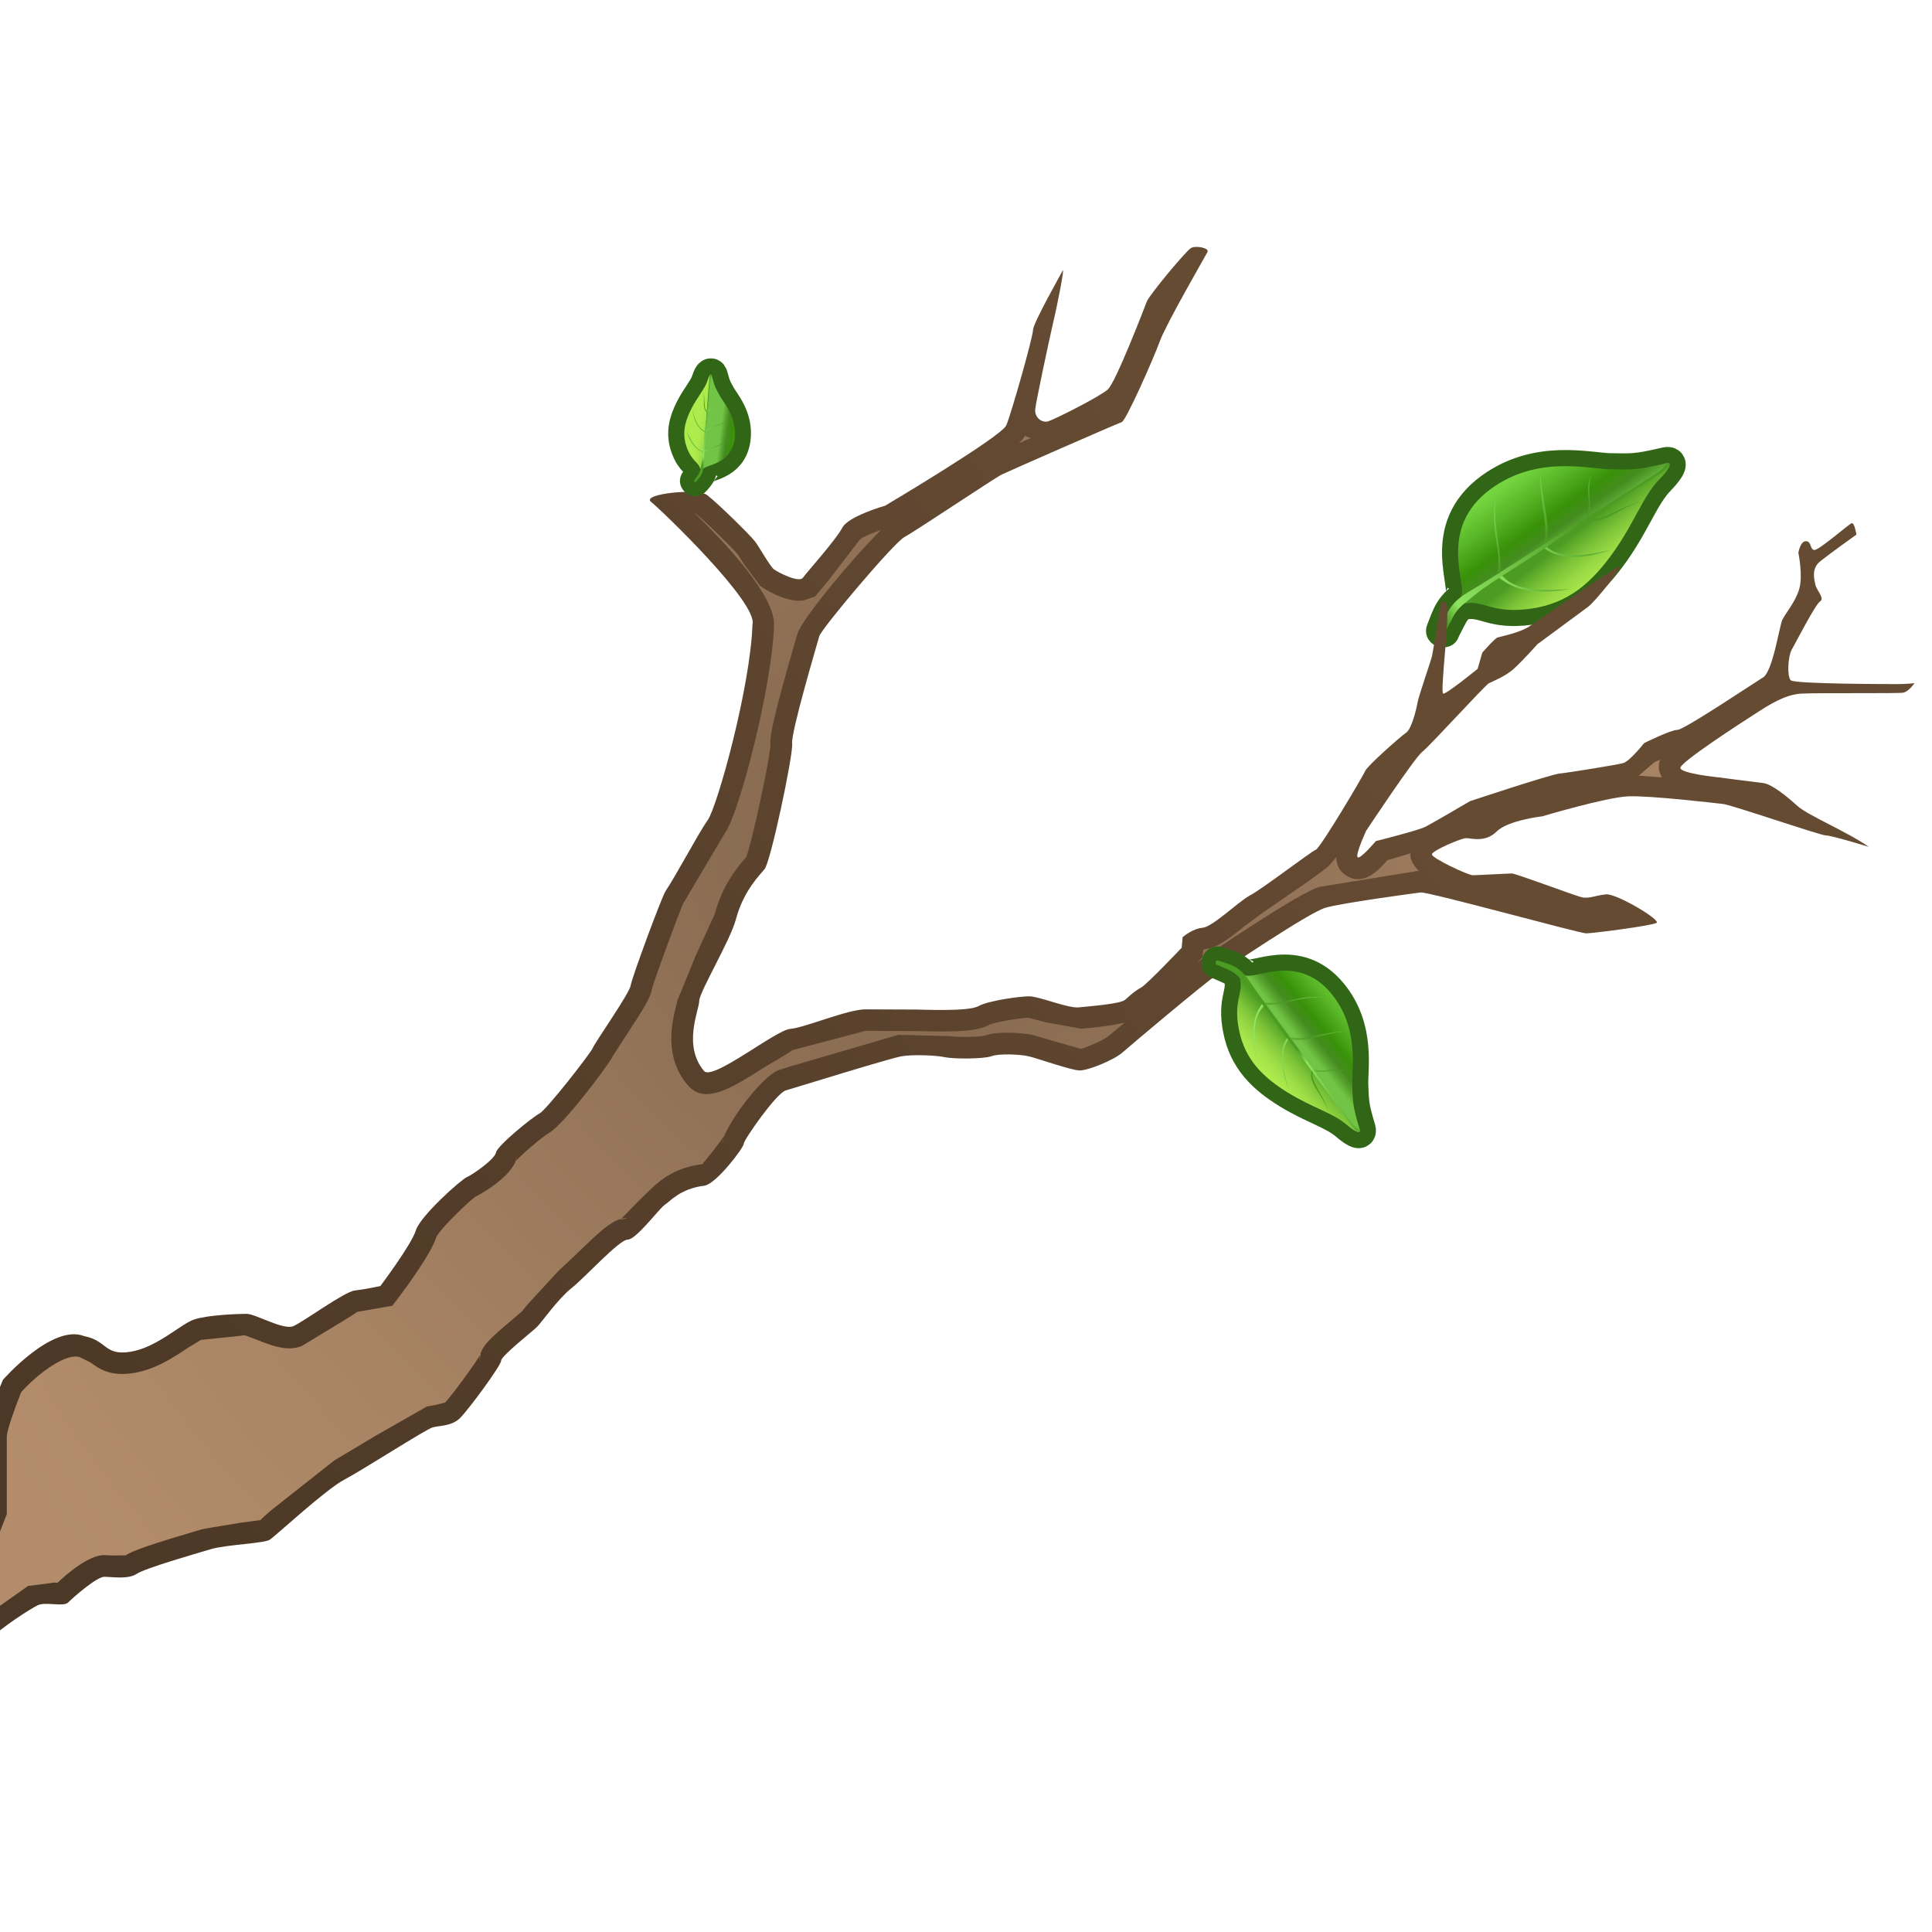 <?xml version="1.0" encoding="UTF-8" standalone="no"?>
<!-- Created with Inkscape (http://www.inkscape.org/) -->
<svg
   xmlns:dc="http://purl.org/dc/elements/1.1/"
   xmlns:cc="http://web.resource.org/cc/"
   xmlns:rdf="http://www.w3.org/1999/02/22-rdf-syntax-ns#"
   xmlns:svg="http://www.w3.org/2000/svg"
   xmlns="http://www.w3.org/2000/svg"
   xmlns:sodipodi="http://sodipodi.sourceforge.net/DTD/sodipodi-0.dtd"
   xmlns:inkscape="http://www.inkscape.org/namespaces/inkscape"
   width="48px"
   height="48px"
   id="svg13017"
   sodipodi:version="0.32"
   inkscape:version="0.45.1"
   sodipodi:docbase="C:\dev\src\houdini\support\icons\SHELF"
   sodipodi:docname="tree_branch.svg"
   inkscape:output_extension="org.inkscape.output.svg.inkscape">
  <defs
     id="defs13019">
    <linearGradient
       id="SVGID_113_"
       gradientUnits="userSpaceOnUse"
       x1="433.047"
       y1="176.785"
       x2="434.801"
       y2="179.392"
       gradientTransform="matrix(1,-2.34e-2,2.34e-2,1,-109.883,16.363)">
		<stop
   offset="0"
   style="stop-color:#8EE361"
   id="stop7123" />

		<stop
   offset="0.489"
   style="stop-color:#4C9C23"
   id="stop7125" />

		<stop
   offset="0.555"
   style="stop-color:#4C9C23"
   id="stop7127" />

	</linearGradient>
    <linearGradient
       id="SVGID_112_"
       gradientUnits="userSpaceOnUse"
       x1="432.037"
       y1="178.877"
       x2="433.979"
       y2="179.768"
       gradientTransform="matrix(1,-2.34e-2,2.34e-2,1,-109.883,16.363)">
		<stop
   offset="0"
   style="stop-color:#83D857"
   id="stop7116" />

		<stop
   offset="0.764"
   style="stop-color:#5DAE33"
   id="stop7118" />

	</linearGradient>
    <linearGradient
       id="SVGID_111_"
       gradientUnits="userSpaceOnUse"
       x1="431.171"
       y1="179.857"
       x2="433.86"
       y2="180.932"
       gradientTransform="matrix(1,-2.34e-2,2.34e-2,1,-109.883,16.363)">
		<stop
   offset="0"
   style="stop-color:#8EE361"
   id="stop7103" />

		<stop
   offset="0.141"
   style="stop-color:#86DA5A"
   id="stop7105" />

		<stop
   offset="0.367"
   style="stop-color:#71C345"
   id="stop7107" />

		<stop
   offset="0.648"
   style="stop-color:#4E9E25"
   id="stop7109" />

		<stop
   offset="0.659"
   style="stop-color:#4C9C23"
   id="stop7111" />

	</linearGradient>
    <linearGradient
       id="SVGID_110_"
       gradientUnits="userSpaceOnUse"
       x1="432.815"
       y1="176.945"
       x2="434.564"
       y2="179.547"
       gradientTransform="matrix(1,-2.34e-2,2.34e-2,1,-109.883,16.363)">
		<stop
   offset="0"
   style="stop-color:#8EE361"
   id="stop7090" />

		<stop
   offset="0.489"
   style="stop-color:#4C9C23"
   id="stop7092" />

		<stop
   offset="0.555"
   style="stop-color:#4C9C23"
   id="stop7094" />

		<stop
   offset="0.715"
   style="stop-color:#61B237"
   id="stop7096" />

		<stop
   offset="1"
   style="stop-color:#8EE361"
   id="stop7098" />

	</linearGradient>
    <linearGradient
       id="SVGID_109_"
       gradientUnits="userSpaceOnUse"
       x1="431.891"
       y1="177.569"
       x2="433.639"
       y2="180.168"
       gradientTransform="matrix(1,-2.34e-2,2.34e-2,1,-109.883,16.363)">
		<stop
   offset="0"
   style="stop-color:#8EE361"
   id="stop7077" />

		<stop
   offset="0.489"
   style="stop-color:#4C9C23"
   id="stop7079" />

		<stop
   offset="0.555"
   style="stop-color:#4C9C23"
   id="stop7081" />

		<stop
   offset="0.715"
   style="stop-color:#61B237"
   id="stop7083" />

		<stop
   offset="1"
   style="stop-color:#8EE361"
   id="stop7085" />

	</linearGradient>
    <linearGradient
       id="SVGID_108_"
       gradientUnits="userSpaceOnUse"
       x1="430.839"
       y1="178.275"
       x2="432.588"
       y2="180.876"
       gradientTransform="matrix(1,-2.34e-2,2.34e-2,1,-109.883,16.363)">
		<stop
   offset="0"
   style="stop-color:#8EE361"
   id="stop7064" />

		<stop
   offset="0.489"
   style="stop-color:#4C9C23"
   id="stop7066" />

		<stop
   offset="0.555"
   style="stop-color:#4C9C23"
   id="stop7068" />

		<stop
   offset="0.715"
   style="stop-color:#61B237"
   id="stop7070" />

		<stop
   offset="1"
   style="stop-color:#8EE361"
   id="stop7072" />

	</linearGradient>
    <linearGradient
       id="SVGID_107_"
       gradientUnits="userSpaceOnUse"
       x1="430.016"
       y1="181.167"
       x2="435.473"
       y2="177.515"
       gradientTransform="matrix(1,-2.34e-2,2.34e-2,1,-109.883,16.363)">
		<stop
   offset="0"
   style="stop-color:#4C9C23"
   id="stop7051" />

		<stop
   offset="0.028"
   style="stop-color:#61B237"
   id="stop7053" />

		<stop
   offset="0.077"
   style="stop-color:#8EE361"
   id="stop7055" />

		<stop
   offset="0.621"
   style="stop-color:#4C9C23"
   id="stop7057" />

		<stop
   offset="1"
   style="stop-color:#4C9C23"
   id="stop7059" />

	</linearGradient>
    <linearGradient
       id="SVGID_106_"
       gradientUnits="userSpaceOnUse"
       x1="432.01"
       y1="177.47"
       x2="433.146"
       y2="179.159"
       gradientTransform="matrix(1,-2.34e-2,2.34e-2,1,-109.883,16.363)">
		<stop
   offset="0"
   style="stop-color:#74D43F"
   id="stop7034" />

		<stop
   offset="0.316"
   style="stop-color:#57B425"
   id="stop7036" />

		<stop
   offset="0.621"
   style="stop-color:#389109"
   id="stop7038" />

		<stop
   offset="0.781"
   style="stop-color:#458C1F"
   id="stop7040" />

		<stop
   offset="0.786"
   style="stop-color:#458C20"
   id="stop7042" />

		<stop
   offset="0.881"
   style="stop-color:#57A22F"
   id="stop7044" />

		<stop
   offset="1"
   style="stop-color:#71C446"
   id="stop7046" />

	</linearGradient>
    <linearGradient
       id="SVGID_105_"
       gradientUnits="userSpaceOnUse"
       x1="433.008"
       y1="178.976"
       x2="433.913"
       y2="180.178"
       gradientTransform="matrix(1,-2.34e-2,2.34e-2,1,-109.883,16.363)">
		<stop
   offset="0"
   style="stop-color:#4C9C23"
   id="stop7017" />

		<stop
   offset="0.082"
   style="stop-color:#4C9C23"
   id="stop7019" />

		<stop
   offset="0.153"
   style="stop-color:#58A628"
   id="stop7021" />

		<stop
   offset="0.403"
   style="stop-color:#7DC438"
   id="stop7023" />

		<stop
   offset="0.636"
   style="stop-color:#98D944"
   id="stop7025" />

		<stop
   offset="0.842"
   style="stop-color:#A8E64B"
   id="stop7027" />

		<stop
   offset="1"
   style="stop-color:#AEEB4D"
   id="stop7029" />

	</linearGradient>
    <linearGradient
       id="SVGID_114_"
       gradientUnits="userSpaceOnUse"
       x1="320.882"
       y1="187.745"
       x2="291.174"
       y2="209.091"
       gradientTransform="matrix(1.03,0,0,1.03,-298.157,-177.557)">
	<stop
   offset="0"
   style="stop-color:#664B33"
   id="stop7132" />

	<stop
   offset="0.481"
   style="stop-color:#57402C"
   id="stop7134" />

	<stop
   offset="1"
   style="stop-color:#4C3826"
   id="stop7136" />

</linearGradient>
    <radialGradient
       id="SVGID_115_"
       cx="311.675"
       cy="192.903"
       r="26.492"
       gradientUnits="userSpaceOnUse"
       gradientTransform="matrix(1.03,0,0,1.03,-298.157,-177.557)">
	<stop
   offset="0"
   style="stop-color:#80644C"
   id="stop7141" />

	<stop
   offset="0.152"
   style="stop-color:#8A6C52"
   id="stop7143" />

	<stop
   offset="0.694"
   style="stop-color:#A88464"
   id="stop7145" />

	<stop
   offset="1"
   style="stop-color:#B38D6B"
   id="stop7147" />

</radialGradient>
    <linearGradient
       id="SVGID_124_"
       gradientUnits="userSpaceOnUse"
       x1="-4938.008"
       y1="4803.461"
       x2="-4936.633"
       y2="4805.506"
       gradientTransform="matrix(8.53e-2,0.996,-0.996,8.53e-2,5529.996,4708.141)">
		<stop
   offset="0"
   style="stop-color:#8EE361"
   id="stop7268" />

		<stop
   offset="0.489"
   style="stop-color:#4C9C23"
   id="stop7270" />

		<stop
   offset="0.555"
   style="stop-color:#4C9C23"
   id="stop7272" />

	</linearGradient>
    <linearGradient
       id="SVGID_123_"
       gradientUnits="userSpaceOnUse"
       x1="-4938.802"
       y1="4805.103"
       x2="-4937.277"
       y2="4805.803"
       gradientTransform="matrix(8.53e-2,0.996,-0.996,8.53e-2,5529.996,4708.141)">
		<stop
   offset="0"
   style="stop-color:#83D857"
   id="stop7261" />

		<stop
   offset="0.764"
   style="stop-color:#5DAE33"
   id="stop7263" />

	</linearGradient>
    <linearGradient
       id="SVGID_122_"
       gradientUnits="userSpaceOnUse"
       x1="-4939.48"
       y1="4805.87"
       x2="-4937.37"
       y2="4806.713"
       gradientTransform="matrix(8.53e-2,0.996,-0.996,8.53e-2,5529.996,4708.141)">
		<stop
   offset="0"
   style="stop-color:#8EE361"
   id="stop7248" />

		<stop
   offset="0.141"
   style="stop-color:#86DA5A"
   id="stop7250" />

		<stop
   offset="0.367"
   style="stop-color:#71C345"
   id="stop7252" />

		<stop
   offset="0.648"
   style="stop-color:#4E9E25"
   id="stop7254" />

		<stop
   offset="0.659"
   style="stop-color:#4C9C23"
   id="stop7256" />

	</linearGradient>
    <linearGradient
       id="SVGID_121_"
       gradientUnits="userSpaceOnUse"
       x1="-4938.191"
       y1="4803.587"
       x2="-4936.819"
       y2="4805.627"
       gradientTransform="matrix(8.53e-2,0.996,-0.996,8.53e-2,5529.996,4708.141)">
		<stop
   offset="0"
   style="stop-color:#8EE361"
   id="stop7235" />

		<stop
   offset="0.489"
   style="stop-color:#4C9C23"
   id="stop7237" />

		<stop
   offset="0.555"
   style="stop-color:#4C9C23"
   id="stop7239" />

		<stop
   offset="0.715"
   style="stop-color:#61B237"
   id="stop7241" />

		<stop
   offset="1"
   style="stop-color:#8EE361"
   id="stop7243" />

	</linearGradient>
    <linearGradient
       id="SVGID_120_"
       gradientUnits="userSpaceOnUse"
       x1="-4938.915"
       y1="4804.076"
       x2="-4937.544"
       y2="4806.113"
       gradientTransform="matrix(8.53e-2,0.996,-0.996,8.53e-2,5529.996,4708.141)">
		<stop
   offset="0"
   style="stop-color:#8EE361"
   id="stop7222" />

		<stop
   offset="0.489"
   style="stop-color:#4C9C23"
   id="stop7224" />

		<stop
   offset="0.555"
   style="stop-color:#4C9C23"
   id="stop7226" />

		<stop
   offset="0.715"
   style="stop-color:#61B237"
   id="stop7228" />

		<stop
   offset="1"
   style="stop-color:#8EE361"
   id="stop7230" />

	</linearGradient>
    <linearGradient
       id="SVGID_119_"
       gradientUnits="userSpaceOnUse"
       x1="-4939.74"
       y1="4804.63"
       x2="-4938.368"
       y2="4806.671"
       gradientTransform="matrix(8.53e-2,0.996,-0.996,8.53e-2,5529.996,4708.141)">
		<stop
   offset="0"
   style="stop-color:#8EE361"
   id="stop7209" />

		<stop
   offset="0.489"
   style="stop-color:#4C9C23"
   id="stop7211" />

		<stop
   offset="0.555"
   style="stop-color:#4C9C23"
   id="stop7213" />

		<stop
   offset="0.715"
   style="stop-color:#61B237"
   id="stop7215" />

		<stop
   offset="1"
   style="stop-color:#8EE361"
   id="stop7217" />

	</linearGradient>
    <linearGradient
       id="SVGID_118_"
       gradientUnits="userSpaceOnUse"
       x1="-4940.385"
       y1="4806.898"
       x2="-4936.105"
       y2="4804.034"
       gradientTransform="matrix(8.53e-2,0.996,-0.996,8.53e-2,5529.996,4708.141)">
		<stop
   offset="0"
   style="stop-color:#4C9C23"
   id="stop7196" />

		<stop
   offset="0.028"
   style="stop-color:#61B237"
   id="stop7198" />

		<stop
   offset="0.077"
   style="stop-color:#8EE361"
   id="stop7200" />

		<stop
   offset="0.621"
   style="stop-color:#4C9C23"
   id="stop7202" />

		<stop
   offset="1"
   style="stop-color:#4C9C23"
   id="stop7204" />

	</linearGradient>
    <linearGradient
       id="SVGID_117_"
       gradientUnits="userSpaceOnUse"
       x1="-4938.821"
       y1="4803.999"
       x2="-4937.931"
       y2="4805.323"
       gradientTransform="matrix(8.53e-2,0.996,-0.996,8.53e-2,5529.996,4708.141)">
		<stop
   offset="0"
   style="stop-color:#74D43F"
   id="stop7179" />

		<stop
   offset="0.316"
   style="stop-color:#57B425"
   id="stop7181" />

		<stop
   offset="0.621"
   style="stop-color:#389109"
   id="stop7183" />

		<stop
   offset="0.781"
   style="stop-color:#458C1F"
   id="stop7185" />

		<stop
   offset="0.786"
   style="stop-color:#458C20"
   id="stop7187" />

		<stop
   offset="0.881"
   style="stop-color:#57A22F"
   id="stop7189" />

		<stop
   offset="1"
   style="stop-color:#71C446"
   id="stop7191" />

	</linearGradient>
    <linearGradient
       id="SVGID_116_"
       gradientUnits="userSpaceOnUse"
       x1="-4938.039"
       y1="4805.179"
       x2="-4937.329"
       y2="4806.122"
       gradientTransform="matrix(8.53e-2,0.996,-0.996,8.53e-2,5529.996,4708.141)">
		<stop
   offset="0"
   style="stop-color:#4C9C23"
   id="stop7162" />

		<stop
   offset="0.082"
   style="stop-color:#4C9C23"
   id="stop7164" />

		<stop
   offset="0.153"
   style="stop-color:#58A628"
   id="stop7166" />

		<stop
   offset="0.403"
   style="stop-color:#7DC438"
   id="stop7168" />

		<stop
   offset="0.636"
   style="stop-color:#98D944"
   id="stop7170" />

		<stop
   offset="0.842"
   style="stop-color:#A8E64B"
   id="stop7172" />

		<stop
   offset="1"
   style="stop-color:#AEEB4D"
   id="stop7174" />

	</linearGradient>
    <linearGradient
       id="SVGID_133_"
       gradientUnits="userSpaceOnUse"
       x1="4761.103"
       y1="2937.435"
       x2="4761.777"
       y2="2938.437"
       gradientTransform="matrix(-0.448,-0.894,-0.894,0.448,5066.81,3122.341)">
		<stop
   offset="0"
   style="stop-color:#8EE361"
   id="stop7391" />

		<stop
   offset="0.489"
   style="stop-color:#4C9C23"
   id="stop7393" />

		<stop
   offset="0.555"
   style="stop-color:#4C9C23"
   id="stop7395" />

	</linearGradient>
    <linearGradient
       id="SVGID_132_"
       gradientUnits="userSpaceOnUse"
       x1="4760.717"
       y1="2938.239"
       x2="4761.461"
       y2="2938.58"
       gradientTransform="matrix(-0.448,-0.894,-0.894,0.448,5066.81,3122.341)">
		<stop
   offset="0"
   style="stop-color:#83D857"
   id="stop7384" />

		<stop
   offset="0.764"
   style="stop-color:#5DAE33"
   id="stop7386" />

	</linearGradient>
    <linearGradient
       id="SVGID_131_"
       gradientUnits="userSpaceOnUse"
       x1="4760.387"
       y1="2938.615"
       x2="4761.416"
       y2="2939.026"
       gradientTransform="matrix(-0.448,-0.894,-0.894,0.448,5066.81,3122.341)">
		<stop
   offset="0"
   style="stop-color:#8EE361"
   id="stop7371" />

		<stop
   offset="0.141"
   style="stop-color:#86DA5A"
   id="stop7373" />

		<stop
   offset="0.367"
   style="stop-color:#71C345"
   id="stop7375" />

		<stop
   offset="0.648"
   style="stop-color:#4E9E25"
   id="stop7377" />

		<stop
   offset="0.659"
   style="stop-color:#4C9C23"
   id="stop7379" />

	</linearGradient>
    <linearGradient
       id="SVGID_130_"
       gradientUnits="userSpaceOnUse"
       x1="4761.014"
       y1="2937.497"
       x2="4761.686"
       y2="2938.496"
       gradientTransform="matrix(-0.448,-0.894,-0.894,0.448,5066.81,3122.341)">
		<stop
   offset="0"
   style="stop-color:#8EE361"
   id="stop7358" />

		<stop
   offset="0.489"
   style="stop-color:#4C9C23"
   id="stop7360" />

		<stop
   offset="0.555"
   style="stop-color:#4C9C23"
   id="stop7362" />

		<stop
   offset="0.715"
   style="stop-color:#61B237"
   id="stop7364" />

		<stop
   offset="1"
   style="stop-color:#8EE361"
   id="stop7366" />

	</linearGradient>
    <linearGradient
       id="SVGID_129_"
       gradientUnits="userSpaceOnUse"
       x1="4760.663"
       y1="2937.737"
       x2="4761.331"
       y2="2938.73"
       gradientTransform="matrix(-0.448,-0.894,-0.894,0.448,5066.81,3122.341)">
		<stop
   offset="0"
   style="stop-color:#8EE361"
   id="stop7345" />

		<stop
   offset="0.489"
   style="stop-color:#4C9C23"
   id="stop7347" />

		<stop
   offset="0.555"
   style="stop-color:#4C9C23"
   id="stop7349" />

		<stop
   offset="0.715"
   style="stop-color:#61B237"
   id="stop7351" />

		<stop
   offset="1"
   style="stop-color:#8EE361"
   id="stop7353" />

	</linearGradient>
    <linearGradient
       id="SVGID_128_"
       gradientUnits="userSpaceOnUse"
       x1="4760.258"
       y1="2938.007"
       x2="4760.928"
       y2="2939.003"
       gradientTransform="matrix(-0.448,-0.894,-0.894,0.448,5066.81,3122.341)">
		<stop
   offset="0"
   style="stop-color:#8EE361"
   id="stop7332" />

		<stop
   offset="0.489"
   style="stop-color:#4C9C23"
   id="stop7334" />

		<stop
   offset="0.555"
   style="stop-color:#4C9C23"
   id="stop7336" />

		<stop
   offset="0.715"
   style="stop-color:#61B237"
   id="stop7338" />

		<stop
   offset="1"
   style="stop-color:#8EE361"
   id="stop7340" />

	</linearGradient>
    <linearGradient
       id="SVGID_127_"
       gradientUnits="userSpaceOnUse"
       x1="4759.947"
       y1="2939.115"
       x2="4762.034"
       y2="2937.718"
       gradientTransform="matrix(-0.448,-0.894,-0.894,0.448,5066.81,3122.341)">
		<stop
   offset="0"
   style="stop-color:#4C9C23"
   id="stop7319" />

		<stop
   offset="0.028"
   style="stop-color:#61B237"
   id="stop7321" />

		<stop
   offset="0.077"
   style="stop-color:#8EE361"
   id="stop7323" />

		<stop
   offset="0.621"
   style="stop-color:#4C9C23"
   id="stop7325" />

		<stop
   offset="1"
   style="stop-color:#4C9C23"
   id="stop7327" />

	</linearGradient>
    <linearGradient
       id="SVGID_126_"
       gradientUnits="userSpaceOnUse"
       x1="4760.708"
       y1="2937.7"
       x2="4761.142"
       y2="2938.345"
       gradientTransform="matrix(-0.448,-0.894,-0.894,0.448,5066.81,3122.341)">
		<stop
   offset="0"
   style="stop-color:#74D43F"
   id="stop7302" />

		<stop
   offset="0.316"
   style="stop-color:#57B425"
   id="stop7304" />

		<stop
   offset="0.621"
   style="stop-color:#389109"
   id="stop7306" />

		<stop
   offset="0.781"
   style="stop-color:#458C1F"
   id="stop7308" />

		<stop
   offset="0.786"
   style="stop-color:#458C20"
   id="stop7310" />

		<stop
   offset="0.881"
   style="stop-color:#57A22F"
   id="stop7312" />

		<stop
   offset="1"
   style="stop-color:#71C446"
   id="stop7314" />

	</linearGradient>
    <linearGradient
       id="SVGID_125_"
       gradientUnits="userSpaceOnUse"
       x1="4761.091"
       y1="2938.277"
       x2="4761.438"
       y2="2938.737"
       gradientTransform="matrix(-0.448,-0.894,-0.894,0.448,5066.81,3122.341)">
		<stop
   offset="0"
   style="stop-color:#4C9C23"
   id="stop7285" />

		<stop
   offset="0.082"
   style="stop-color:#4C9C23"
   id="stop7287" />

		<stop
   offset="0.153"
   style="stop-color:#58A628"
   id="stop7289" />

		<stop
   offset="0.403"
   style="stop-color:#7DC438"
   id="stop7291" />

		<stop
   offset="0.636"
   style="stop-color:#98D944"
   id="stop7293" />

		<stop
   offset="0.842"
   style="stop-color:#A8E64B"
   id="stop7295" />

		<stop
   offset="1"
   style="stop-color:#AEEB4D"
   id="stop7297" />

	</linearGradient>
  </defs>
  <sodipodi:namedview
     id="base"
     pagecolor="#ffffff"
     bordercolor="#666666"
     borderopacity="1.0"
     inkscape:pageopacity="0.0"
     inkscape:pageshadow="2"
     inkscape:zoom="7"
     inkscape:cx="24"
     inkscape:cy="24"
     inkscape:current-layer="layer1"
     showgrid="true"
     inkscape:grid-bbox="true"
     inkscape:document-units="px"
     inkscape:window-width="744"
     inkscape:window-height="573"
     inkscape:window-x="304"
     inkscape:window-y="111" />
  <g
     id="layer1"
     inkscape:label="Layer 1"
     inkscape:groupmode="layer">
    <g
       transform="matrix(1.03,0,0,1.03,-298.157,-177.557)"
       id="g7008">
	<g
   id="g7010">
		<path
   d="M 324.708,186.79 C 324.897,186.528 324.106,185.143 325.44,184.172 C 326.563,183.359 327.8,183.697 328.319,183.705 C 328.836,183.712 328.93,183.73 329.645,183.562 C 329.889,183.503 329.639,183.8 329.491,183.953 C 329.114,184.338 328.911,184.965 328.399,185.691 C 327.885,186.418 327.315,186.945 326.379,187.07 C 325.443,187.197 325.276,186.851 324.789,186.945"
   id="path7012"
   style="fill:none;stroke:#326617;stroke-width:0.776" />

		<path
   d="M 324.216,187.574 C 324.364,187.212 324.406,186.943 324.931,186.642 C 325.453,186.341 327.332,185.107 327.771,184.849 C 328.209,184.588 329.375,183.843 329.498,183.751 C 329.621,183.659 329.678,183.508 329.733,183.566 C 329.765,183.602 329.751,183.646 329.541,183.792 C 329.329,183.939 327.21,185.262 326.881,185.508 C 326.551,185.755 325.408,186.439 325.096,186.698 C 324.783,186.956 324.643,187.036 324.525,187.262 C 324.406,187.489 324.346,187.602 324.335,187.642 C 324.32,187.68 324.177,187.667 324.216,187.574 z "
   id="path7014"
   style="fill:none;stroke:#326617;stroke-width:0.679" />

	</g>

	
		<linearGradient
   id="linearGradient13197"
   gradientUnits="userSpaceOnUse"
   x1="433.008"
   y1="178.976"
   x2="433.913"
   y2="180.178"
   gradientTransform="matrix(1,-2.34e-2,2.34e-2,1,-109.883,16.363)">
		<stop
   offset="0"
   style="stop-color:#4C9C23"
   id="stop13199" />

		<stop
   offset="0.082"
   style="stop-color:#4C9C23"
   id="stop13201" />

		<stop
   offset="0.153"
   style="stop-color:#58A628"
   id="stop13203" />

		<stop
   offset="0.403"
   style="stop-color:#7DC438"
   id="stop13205" />

		<stop
   offset="0.636"
   style="stop-color:#98D944"
   id="stop13207" />

		<stop
   offset="0.842"
   style="stop-color:#A8E64B"
   id="stop13209" />

		<stop
   offset="1"
   style="stop-color:#AEEB4D"
   id="stop13211" />

	</linearGradient>

	<path
   d="M 325.015,186.684 L 329.492,183.785 L 329.716,183.556 C 329.83,183.577 329.623,183.822 329.492,183.953 C 329.115,184.338 328.912,184.965 328.4,185.691 C 327.886,186.418 327.316,186.945 326.38,187.07 C 325.444,187.197 325.277,186.851 324.79,186.945 L 325.015,186.684 z "
   id="path7031"
   style="fill:url(#SVGID_105_)" />

	
		<linearGradient
   id="linearGradient13214"
   gradientUnits="userSpaceOnUse"
   x1="432.01"
   y1="177.47"
   x2="433.146"
   y2="179.159"
   gradientTransform="matrix(1,-2.34e-2,2.34e-2,1,-109.883,16.363)">
		<stop
   offset="0"
   style="stop-color:#74D43F"
   id="stop13216" />

		<stop
   offset="0.316"
   style="stop-color:#57B425"
   id="stop13218" />

		<stop
   offset="0.621"
   style="stop-color:#389109"
   id="stop13220" />

		<stop
   offset="0.781"
   style="stop-color:#458C1F"
   id="stop13222" />

		<stop
   offset="0.786"
   style="stop-color:#458C20"
   id="stop13224" />

		<stop
   offset="0.881"
   style="stop-color:#57A22F"
   id="stop13226" />

		<stop
   offset="1"
   style="stop-color:#71C446"
   id="stop13228" />

	</linearGradient>

	<path
   d="M 329.548,183.76 L 325.14,186.563 L 324.708,186.791 C 324.897,186.529 324.106,185.144 325.44,184.173 C 326.563,183.36 327.8,183.698 328.319,183.706 C 328.836,183.713 328.93,183.731 329.645,183.563 C 329.675,183.555 329.698,183.553 329.714,183.556 L 329.548,183.76 z "
   id="path7048"
   style="fill:url(#SVGID_106_)" />

	
		<linearGradient
   id="linearGradient13231"
   gradientUnits="userSpaceOnUse"
   x1="430.016"
   y1="181.167"
   x2="435.473"
   y2="177.515"
   gradientTransform="matrix(1,-2.34e-2,2.34e-2,1,-109.883,16.363)">
		<stop
   offset="0"
   style="stop-color:#4C9C23"
   id="stop13233" />

		<stop
   offset="0.028"
   style="stop-color:#61B237"
   id="stop13235" />

		<stop
   offset="0.077"
   style="stop-color:#8EE361"
   id="stop13237" />

		<stop
   offset="0.621"
   style="stop-color:#4C9C23"
   id="stop13239" />

		<stop
   offset="1"
   style="stop-color:#4C9C23"
   id="stop13241" />

	</linearGradient>

	<path
   d="M 324.216,187.574 C 324.364,187.212 324.406,186.943 324.931,186.642 C 325.453,186.341 327.332,185.107 327.771,184.849 C 328.209,184.588 329.375,183.843 329.498,183.751 C 329.621,183.659 329.678,183.508 329.733,183.566 C 329.765,183.602 329.751,183.646 329.541,183.792 C 329.329,183.939 327.21,185.262 326.881,185.508 C 326.551,185.755 325.408,186.439 325.096,186.698 C 324.783,186.956 324.643,187.036 324.525,187.262 C 324.406,187.489 324.346,187.602 324.335,187.642 C 324.32,187.68 324.177,187.667 324.216,187.574 z "
   id="path7061"
   style="fill:url(#SVGID_107_)" />

	
		<linearGradient
   id="linearGradient13244"
   gradientUnits="userSpaceOnUse"
   x1="430.839"
   y1="178.275"
   x2="432.588"
   y2="180.876"
   gradientTransform="matrix(1,-2.34e-2,2.34e-2,1,-109.883,16.363)">
		<stop
   offset="0"
   style="stop-color:#8EE361"
   id="stop13246" />

		<stop
   offset="0.489"
   style="stop-color:#4C9C23"
   id="stop13248" />

		<stop
   offset="0.555"
   style="stop-color:#4C9C23"
   id="stop13250" />

		<stop
   offset="0.715"
   style="stop-color:#61B237"
   id="stop13252" />

		<stop
   offset="1"
   style="stop-color:#8EE361"
   id="stop13254" />

	</linearGradient>

	<path
   d="M 325.586,186.238 C 325.71,185.586 325.406,185.305 325.548,184.378 C 325.475,185.103 325.696,185.571 325.667,186.188 L 325.586,186.238 z "
   id="path7074"
   style="fill:url(#SVGID_108_)" />

	
		<linearGradient
   id="linearGradient13257"
   gradientUnits="userSpaceOnUse"
   x1="431.891"
   y1="177.569"
   x2="433.639"
   y2="180.168"
   gradientTransform="matrix(1,-2.34e-2,2.34e-2,1,-109.883,16.363)">
		<stop
   offset="0"
   style="stop-color:#8EE361"
   id="stop13259" />

		<stop
   offset="0.489"
   style="stop-color:#4C9C23"
   id="stop13261" />

		<stop
   offset="0.555"
   style="stop-color:#4C9C23"
   id="stop13263" />

		<stop
   offset="0.715"
   style="stop-color:#61B237"
   id="stop13265" />

		<stop
   offset="1"
   style="stop-color:#8EE361"
   id="stop13267" />

	</linearGradient>

	<path
   d="M 326.705,185.523 C 326.848,185.098 326.596,184.484 326.63,183.814 C 326.648,184.388 326.897,185.102 326.768,185.482 L 326.705,185.523 z "
   id="path7087"
   style="fill:url(#SVGID_109_)" />

	
		<linearGradient
   id="linearGradient13270"
   gradientUnits="userSpaceOnUse"
   x1="432.815"
   y1="176.945"
   x2="434.564"
   y2="179.547"
   gradientTransform="matrix(1,-2.34e-2,2.34e-2,1,-109.883,16.363)">
		<stop
   offset="0"
   style="stop-color:#8EE361"
   id="stop13272" />

		<stop
   offset="0.489"
   style="stop-color:#4C9C23"
   id="stop13274" />

		<stop
   offset="0.555"
   style="stop-color:#4C9C23"
   id="stop13276" />

		<stop
   offset="0.715"
   style="stop-color:#61B237"
   id="stop13278" />

		<stop
   offset="1"
   style="stop-color:#8EE361"
   id="stop13280" />

	</linearGradient>

	<path
   d="M 327.75,184.858 C 327.871,184.335 327.68,184.305 327.855,183.832 C 327.742,184.285 327.88,184.471 327.802,184.828 L 327.75,184.858 z "
   id="path7100"
   style="fill:url(#SVGID_110_)" />

	
		<linearGradient
   id="linearGradient13283"
   gradientUnits="userSpaceOnUse"
   x1="431.171"
   y1="179.857"
   x2="433.86"
   y2="180.932"
   gradientTransform="matrix(1,-2.34e-2,2.34e-2,1,-109.883,16.363)">
		<stop
   offset="0"
   style="stop-color:#8EE361"
   id="stop13285" />

		<stop
   offset="0.141"
   style="stop-color:#86DA5A"
   id="stop13287" />

		<stop
   offset="0.367"
   style="stop-color:#71C345"
   id="stop13289" />

		<stop
   offset="0.648"
   style="stop-color:#4E9E25"
   id="stop13291" />

		<stop
   offset="0.659"
   style="stop-color:#4C9C23"
   id="stop13293" />

	</linearGradient>

	<path
   d="M 325.634,186.322 C 325.978,186.588 326.392,186.75 327.356,186.592 C 326.063,186.705 325.84,186.396 325.708,186.274 L 325.634,186.322 z "
   id="path7113"
   style="fill:url(#SVGID_111_)" />

	
		<linearGradient
   id="linearGradient13296"
   gradientUnits="userSpaceOnUse"
   x1="432.037"
   y1="178.877"
   x2="433.979"
   y2="179.768"
   gradientTransform="matrix(1,-2.34e-2,2.34e-2,1,-109.883,16.363)">
		<stop
   offset="0"
   style="stop-color:#83D857"
   id="stop13298" />

		<stop
   offset="0.764"
   style="stop-color:#5DAE33"
   id="stop13300" />

	</linearGradient>

	<path
   d="M 326.73,185.617 C 327.073,185.88 327.625,185.892 328.333,185.646 C 327.523,185.858 327.021,185.798 326.784,185.578 L 326.73,185.617 z "
   id="path7120"
   style="fill:url(#SVGID_112_)" />

	
		<linearGradient
   id="linearGradient13303"
   gradientUnits="userSpaceOnUse"
   x1="433.047"
   y1="176.785"
   x2="434.801"
   y2="179.392"
   gradientTransform="matrix(1,-2.34e-2,2.34e-2,1,-109.883,16.363)">
		<stop
   offset="0"
   style="stop-color:#8EE361"
   id="stop13305" />

		<stop
   offset="0.489"
   style="stop-color:#4C9C23"
   id="stop13307" />

		<stop
   offset="0.555"
   style="stop-color:#4C9C23"
   id="stop13309" />

	</linearGradient>

	<path
   d="M 327.775,184.92 C 328.116,185.059 328.441,184.691 329.029,184.487 C 328.529,184.619 328.033,185.004 327.828,184.883 L 327.775,184.92 z "
   id="path7129"
   style="fill:url(#SVGID_113_)" />

</g>
    <path
       d="M -0.365,40.806 C 0.098,40.388 0.746,39.977 0.936,39.883 C 1.127,39.787 1.575,39.93 1.693,39.814 C 1.81,39.694 2.401,39.175 2.591,39.175 C 2.781,39.175 3.182,39.245 3.396,39.102 C 3.607,38.961 4.837,38.608 5.24,38.488 C 5.642,38.372 6.564,38.347 6.706,38.252 C 6.847,38.158 8.1,36.999 8.55,36.764 C 9.001,36.527 10.584,35.507 10.749,35.463 C 10.915,35.415 11.222,35.439 11.434,35.227 C 11.646,35.015 12.45,33.925 12.45,33.806 C 12.45,33.69 13.224,33.083 13.341,32.968 C 13.461,32.847 13.867,32.267 14.196,32.006 C 14.527,31.747 15.382,30.798 15.596,30.798 C 15.807,30.798 16.399,30.001 16.518,29.932 C 16.635,29.86 16.897,29.527 17.511,29.457 C 17.818,29.388 18.478,28.511 18.478,28.416 C 18.478,28.322 19.284,27.163 19.52,27.092 C 19.758,27.022 22.123,26.288 22.405,26.242 C 22.688,26.195 23.256,26.218 23.47,26.265 C 23.683,26.312 24.439,26.312 24.628,26.242 C 24.819,26.171 25.338,26.193 25.55,26.242 C 25.764,26.288 26.615,26.595 26.827,26.595 C 27.04,26.595 27.679,26.335 27.891,26.146 C 28.105,25.957 29.877,24.465 30.186,24.254 C 30.493,24.042 32.527,22.67 32.929,22.553 C 33.331,22.435 35.104,22.197 35.293,22.173 C 35.483,22.15 39.242,23.189 39.408,23.189 C 39.574,23.189 41.038,22.999 41.156,22.929 C 41.276,22.86 40.164,22.197 39.904,22.22 C 39.643,22.242 39.477,22.338 39.289,22.29 C 39.1,22.242 37.659,21.701 37.563,21.701 C 37.468,21.701 36.712,21.745 36.593,21.745 C 36.474,21.745 35.576,21.323 35.576,21.228 C 35.576,21.133 36.309,20.823 36.426,20.823 C 36.547,20.823 36.9,20.942 37.185,20.658 C 37.468,20.377 38.319,20.281 38.319,20.281 C 38.319,20.281 39.904,19.809 40.447,19.785 C 40.991,19.762 42.599,19.951 42.811,19.975 C 43.026,19.998 45.225,20.756 45.365,20.756 C 45.506,20.756 46.429,21.039 46.429,21.039 C 45.885,20.659 44.915,20.258 44.656,20.023 C 44.395,19.786 44.018,19.479 43.805,19.454 C 43.592,19.43 42.693,19.313 42.693,19.313 C 42.693,19.313 41.748,19.218 41.748,19.077 C 41.748,18.934 43.285,17.94 43.616,17.728 C 43.948,17.514 44.349,17.254 44.752,17.233 C 45.154,17.21 47.138,17.233 47.281,17.21 C 47.423,17.185 47.564,16.974 47.564,16.974 C 47.564,16.974 47.352,16.996 47.161,16.996 C 46.973,16.996 44.585,16.996 44.491,16.901 C 44.395,16.808 44.421,16.311 44.513,16.145 C 44.608,15.98 45.104,15.009 45.222,14.939 C 45.341,14.868 45.129,14.656 45.105,14.536 C 45.082,14.419 44.987,14.133 45.222,13.946 C 45.46,13.755 46.122,13.282 46.122,13.282 C 46.122,13.282 46.075,12.974 46.003,13 C 45.933,13.022 45.201,13.664 45.081,13.664 C 44.964,13.664 45.011,13.446 44.868,13.446 C 44.726,13.446 44.68,13.733 44.68,13.733 C 44.68,13.733 44.798,14.301 44.702,14.631 C 44.607,14.962 44.347,15.247 44.277,15.411 C 44.206,15.577 44.04,16.688 43.803,16.83 C 43.568,16.974 41.841,18.133 41.676,18.133 C 41.51,18.133 40.848,18.462 40.848,18.462 C 40.848,18.462 40.493,18.913 40.327,18.959 C 40.162,19.004 38.98,19.195 38.744,19.219 C 38.508,19.245 36.521,19.905 36.521,19.905 C 36.521,19.905 35.598,20.448 35.411,20.542 C 35.22,20.638 34.182,20.897 34.182,20.897 C 34.182,20.897 33.803,21.347 33.733,21.3 C 33.66,21.252 33.943,20.638 33.943,20.638 C 33.943,20.638 35.15,18.816 35.338,18.677 C 35.527,18.531 36.898,17.02 36.993,16.974 C 37.087,16.926 37.396,16.809 37.608,16.618 C 37.82,16.428 38.2,16.003 38.2,16.003 C 38.2,16.003 39.287,15.199 39.451,15.08 C 39.617,14.963 40.302,14.111 40.233,14.088 C 40.162,14.064 39.334,14.656 39.334,14.656 C 39.334,14.656 38.247,15.388 38.01,15.553 C 37.774,15.72 37.277,15.814 37.207,15.838 C 37.135,15.861 36.827,16.215 36.827,16.215 L 36.711,16.618 C 36.711,16.618 35.954,17.234 35.859,17.234 C 35.764,17.234 36.049,15.129 35.929,14.988 C 35.812,14.844 35.788,15.034 35.788,15.034 C 35.788,15.034 35.598,16.215 35.576,16.311 C 35.553,16.406 35.244,17.304 35.22,17.446 C 35.196,17.588 35.076,18.107 34.937,18.202 C 34.794,18.298 33.968,19.031 33.921,19.149 C 33.873,19.265 32.81,21.064 32.691,21.111 C 32.573,21.157 31.369,22.08 31.059,22.244 C 30.75,22.412 30.135,23.025 29.876,23.051 C 29.617,23.072 29.381,23.286 29.381,23.286 L 29.359,23.546 C 29.359,23.546 28.483,24.47 28.343,24.541 C 28.199,24.609 27.957,24.836 27.957,24.836 C 27.847,24.944 27.077,24.997 26.804,25.028 C 26.529,25.054 25.816,24.753 25.57,24.753 C 25.324,24.753 24.555,24.862 24.308,24.997 C 24.06,25.137 22.937,25.082 22.772,25.082 C 22.607,25.082 21.939,25.077 21.501,25.077 C 21.061,25.077 19.988,25.534 19.632,25.563 C 19.276,25.588 17.706,26.861 17.491,26.608 C 16.954,25.972 17.372,25.09 17.372,24.87 C 17.372,24.649 18.138,23.378 18.282,22.845 C 18.474,22.113 18.906,21.711 18.988,21.602 C 19.129,21.499 19.712,18.75 19.681,18.47 C 19.649,18.193 20.302,15.998 20.355,15.806 C 20.411,15.615 22.204,13.485 22.474,13.34 C 22.746,13.196 24.713,11.874 24.888,11.79 C 25.062,11.704 27.765,10.52 27.87,10.487 C 27.974,10.455 28.659,8.91 28.813,8.485 C 28.964,8.061 29.947,6.364 29.999,6.262 C 30.052,6.16 29.715,6.094 29.591,6.161 C 29.47,6.227 28.555,7.328 28.492,7.492 C 28.429,7.656 27.723,9.496 27.522,9.676 C 27.32,9.858 26.204,10.417 26.047,10.466 C 25.89,10.516 25.701,10.377 25.72,10.168 C 25.742,9.961 26.053,8.506 26.16,8.039 C 26.272,7.572 26.457,6.62 26.402,6.723 C 26.349,6.826 25.667,8.028 25.665,8.199 C 25.664,8.373 25.122,10.287 25.001,10.566 C 24.886,10.845 21.991,12.564 21.991,12.564 C 21.991,12.564 21.075,12.823 20.926,13.112 C 20.778,13.402 20.041,14.222 19.948,14.354 C 19.852,14.49 19.316,14.215 19.224,14.141 C 19.131,14.067 18.886,13.628 18.765,13.461 C 18.642,13.294 17.79,12.464 17.563,12.296 C 17.337,12.127 15.935,12.268 16.172,12.466 C 16.449,12.688 18.84,14.988 18.695,15.515 C 18.643,17.073 17.822,20.038 17.583,20.375 C 17.344,20.713 16.807,21.737 16.531,22.146 C 16.42,22.339 15.698,24.29 15.669,24.483 C 15.642,24.677 14.785,25.894 14.729,26.033 C 14.673,26.171 13.568,27.583 13.403,27.665 C 13.236,27.748 12.351,28.466 12.323,28.634 C 12.296,28.797 11.743,29.185 11.605,29.242 C 11.465,29.297 10.442,30.208 10.332,30.568 C 10.221,30.928 9.449,31.952 9.449,31.952 C 9.449,31.952 9.06,32.035 8.811,32.063 C 8.562,32.089 7.54,32.838 7.29,32.947 C 7.04,33.056 6.35,32.642 6.127,32.642 C 5.908,32.642 5.161,32.67 4.827,32.781 C 4.494,32.89 3.913,33.471 3.25,33.583 C 2.587,33.692 2.67,33.306 2.089,33.195 C 1.296,32.881 0.072,34.282 0.072,34.282 C 0.072,34.282 -0.366,35.331 -0.366,35.682 C -0.366,36.033 -0.366,37.521 -0.366,37.521 C -0.366,37.521 -0.891,38.745 -0.979,39.093 C -1.068,39.443 -0.709,41.119 -0.365,40.806 z "
       id="path7138"
       style="fill:url(#SVGID_114_)" />
    <path
       d="M 25.318,11.011 C 25.412,10.968 25.502,10.929 25.609,10.882 C 25.57,10.86 25.521,10.865 25.484,10.838 C 25.477,10.831 25.479,10.821 25.473,10.817 C 25.452,10.861 25.406,10.922 25.318,11.011 z M 17.238,12.727 C 18.046,13.51 19.231,14.779 19.231,15.51 C 19.231,15.563 19.224,15.611 19.212,15.656 L 19.232,15.533 C 19.179,17.088 18.361,20.205 18.018,20.686 L 16.974,22.446 C 16.89,22.62 16.25,24.351 16.194,24.582 C 16.172,24.756 16.052,24.97 15.492,25.825 L 15.212,26.258 C 15.15,26.416 13.979,27.978 13.639,28.146 C 13.501,28.226 12.9,28.726 12.795,28.873 L 12.85,28.723 C 12.759,29.254 11.816,29.732 11.807,29.734 C 11.66,29.837 10.935,30.524 10.837,30.742 C 10.718,31.13 10.126,31.942 9.875,32.274 L 9.747,32.441 L 8.867,32.594 C 8.921,32.583 8.116,33.066 8.116,33.066 L 7.507,33.436 C 7.145,33.592 6.742,33.43 6.352,33.274 C 6.352,33.274 6.081,33.174 6.079,33.174 C 6.078,33.18 4.996,33.289 4.996,33.289 C 4.993,33.289 4.662,33.49 4.662,33.49 C 4.328,33.714 3.869,34.021 3.338,34.109 C 2.771,34.203 2.49,34.033 2.249,33.85 L 1.985,33.72 C 1.679,33.608 1.019,34.047 0.528,34.584 C 0.34,35.051 0.174,35.55 0.169,35.681 L 0.169,37.619 L -0.459,39.222 C -0.46,39.235 -0.461,39.248 -0.461,39.266 C -0.461,39.447 -0.378,39.809 -0.287,40.098 C 0.134,39.802 0.697,39.403 0.697,39.403 C 0.695,39.403 1.358,39.318 1.358,39.318 C 1.358,39.318 1.394,39.32 1.43,39.323 C 1.66,39.105 2.198,38.636 2.591,38.636 L 2.779,38.645 L 3.123,38.643 C 3.296,38.524 3.79,38.355 4.995,38.001 C 5.091,37.973 5.99,37.831 5.99,37.831 C 5.99,37.831 6.45,37.767 6.476,37.765 C 6.482,37.741 6.731,37.527 6.731,37.527 L 8.302,36.287 L 9.334,35.669 L 10.607,34.944 C 10.611,34.944 10.833,34.903 10.833,34.903 L 11.057,34.846 C 11.222,34.679 11.864,33.803 11.946,33.628 L 11.913,33.805 C 11.913,33.485 12.12,33.296 12.776,32.745 C 12.776,32.745 12.965,32.584 12.966,32.582 L 13.103,32.413 L 13.866,31.584 C 13.868,31.582 14.325,31.153 14.325,31.153 C 15.004,30.491 15.271,30.26 15.597,30.26 L 15.415,30.302 L 15.863,29.84 L 16.246,29.47 C 16.437,29.303 16.798,28.999 17.45,28.924 C 17.492,28.869 17.898,28.384 17.985,28.22 L 17.944,28.416 C 17.944,28.056 18.933,26.71 19.367,26.579 C 19.368,26.579 19.653,26.489 19.653,26.489 L 22.318,25.71 C 22.32,25.71 23.589,25.742 23.589,25.742 C 23.728,25.77 24.31,25.768 24.459,25.732 C 24.798,25.604 25.457,25.667 25.671,25.717 L 26.116,25.848 L 26.849,26.057 C 26.961,26.039 27.431,25.838 27.536,25.743 C 27.536,25.743 27.828,25.502 27.947,25.404 C 27.743,25.459 27.466,25.5 27.019,25.544 L 26.863,25.559 C 26.859,25.559 25.952,25.392 25.952,25.392 L 25.558,25.287 C 25.348,25.287 24.711,25.394 24.567,25.466 C 24.315,25.606 23.893,25.646 22.887,25.618 C 22.773,25.616 22.404,25.615 22.404,25.615 L 21.501,25.611 L 20.568,25.859 L 19.674,26.094 C 19.729,26.086 19.028,26.494 19.028,26.494 C 18.146,27.054 17.508,27.456 17.081,26.953 C 16.483,26.246 16.7,25.383 16.803,24.968 L 16.835,24.833 C 16.833,24.867 17.272,23.771 17.272,23.771 L 17.76,22.705 C 17.955,21.963 18.353,21.511 18.523,21.316 C 18.523,21.316 18.534,21.305 18.537,21.301 C 18.673,20.975 19.136,18.836 19.142,18.494 C 19.14,18.473 19.138,18.454 19.138,18.424 C 19.138,18.261 19.213,17.796 19.809,15.753 C 19.92,15.372 21.243,13.796 21.892,13.165 C 21.655,13.249 21.43,13.344 21.366,13.404 C 21.401,13.354 20.583,14.42 20.583,14.42 L 20.248,14.823 L 19.954,14.918 C 19.526,14.98 18.955,14.614 18.884,14.555 L 18.484,14.017 L 18.328,13.773 C 18.219,13.634 17.43,12.863 17.24,12.724 L 17.238,12.724 L 17.238,12.727 z M 41.107,18.934 C 40.979,19.043 40.878,19.128 40.715,19.271 C 40.867,19.283 41.053,19.296 41.29,19.316 C 41.256,19.243 41.213,19.174 41.213,19.077 C 41.213,19.006 41.217,18.945 41.243,18.876 C 41.192,18.897 41.116,18.931 41.107,18.934 z M 34.472,21.369 C 34.203,21.677 33.847,22.019 33.435,21.743 C 33.261,21.631 33.204,21.472 33.198,21.298 C 33.085,21.436 32.968,21.577 32.889,21.608 C 32.94,21.587 32.379,21.982 32.379,21.982 L 31.314,22.717 C 31.316,22.715 30.925,23.009 30.925,23.009 C 30.503,23.345 30.23,23.554 29.928,23.583 C 29.928,23.583 29.904,23.597 29.892,23.603 C 29.891,23.62 29.876,23.78 29.876,23.78 C 29.876,23.78 29.733,23.931 29.724,23.941 C 29.744,23.925 29.88,23.81 29.88,23.81 C 30.121,23.645 32.253,22.191 32.779,22.035 L 35.223,21.638 C 35.231,21.638 35.242,21.638 35.251,21.638 C 35.131,21.516 35.039,21.381 35.039,21.228 C 35.039,21.216 35.052,21.21 35.054,21.198 C 34.821,21.268 34.617,21.329 34.472,21.369 z "
       id="path7149"
       style="fill:url(#SVGID_115_)" />
    <g
       transform="matrix(1.03,0,0,1.03,-298.157,-177.557)"
       id="g7153">
	<g
   id="g7155">
		<path
   d="M 319.499,195.904 C 319.713,196.039 320.76,195.353 321.584,196.35 C 322.275,197.19 322.07,198.175 322.09,198.579 C 322.11,198.985 322.1,199.059 322.266,199.612 C 322.323,199.8 322.079,199.619 321.953,199.51 C 321.634,199.233 321.133,199.104 320.54,198.739 C 319.946,198.372 319.505,197.95 319.361,197.225 C 319.215,196.498 319.478,196.351 319.382,195.974"
   id="path7157"
   style="fill:none;stroke:#326617;stroke-width:0.776" />

		<path
   d="M 318.86,195.557 C 319.152,195.655 319.364,195.675 319.625,196.071 C 319.887,196.466 320.943,197.877 321.168,198.208 C 321.393,198.538 322.033,199.415 322.111,199.507 C 322.188,199.599 322.308,199.636 322.266,199.682 C 322.238,199.708 322.203,199.701 322.08,199.542 C 321.954,199.383 320.815,197.789 320.606,197.543 C 320.396,197.298 319.806,196.436 319.586,196.203 C 319.369,195.97 319.299,195.865 319.116,195.783 C 318.933,195.701 318.843,195.659 318.81,195.651 C 318.783,195.643 318.787,195.53 318.86,195.557 z "
   id="path7159"
   style="fill:none;stroke:#326617;stroke-width:0.679" />

	</g>

	
		<linearGradient
   id="linearGradient13318"
   gradientUnits="userSpaceOnUse"
   x1="-4938.039"
   y1="4805.179"
   x2="-4937.329"
   y2="4806.122"
   gradientTransform="matrix(8.53e-2,0.996,-0.996,8.53e-2,5529.996,4708.141)">
		<stop
   offset="0"
   style="stop-color:#4C9C23"
   id="stop13320" />

		<stop
   offset="0.082"
   style="stop-color:#4C9C23"
   id="stop13322" />

		<stop
   offset="0.153"
   style="stop-color:#58A628"
   id="stop13324" />

		<stop
   offset="0.403"
   style="stop-color:#7DC438"
   id="stop13326" />

		<stop
   offset="0.636"
   style="stop-color:#98D944"
   id="stop13328" />

		<stop
   offset="0.842"
   style="stop-color:#A8E64B"
   id="stop13330" />

		<stop
   offset="1"
   style="stop-color:#AEEB4D"
   id="stop13332" />

	</linearGradient>

	<path
   d="M 319.596,196.139 L 322.085,199.503 L 322.273,199.666 C 322.262,199.757 322.06,199.607 321.951,199.512 C 321.632,199.235 321.131,199.106 320.538,198.741 C 319.944,198.374 319.503,197.952 319.359,197.227 C 319.213,196.5 319.476,196.353 319.38,195.976 L 319.596,196.139 z "
   id="path7176"
   style="fill:url(#SVGID_116_)" />

	
		<linearGradient
   id="linearGradient13335"
   gradientUnits="userSpaceOnUse"
   x1="-4938.821"
   y1="4803.999"
   x2="-4937.931"
   y2="4805.323"
   gradientTransform="matrix(8.53e-2,0.996,-0.996,8.53e-2,5529.996,4708.141)">
		<stop
   offset="0"
   style="stop-color:#74D43F"
   id="stop13337" />

		<stop
   offset="0.316"
   style="stop-color:#57B425"
   id="stop13339" />

		<stop
   offset="0.621"
   style="stop-color:#389109"
   id="stop13341" />

		<stop
   offset="0.781"
   style="stop-color:#458C1F"
   id="stop13343" />

		<stop
   offset="0.786"
   style="stop-color:#458C20"
   id="stop13345" />

		<stop
   offset="0.881"
   style="stop-color:#57A22F"
   id="stop13347" />

		<stop
   offset="1"
   style="stop-color:#71C446"
   id="stop13349" />

	</linearGradient>

	<path
   d="M 322.106,199.545 L 319.699,196.231 L 319.499,195.905 C 319.713,196.04 320.76,195.354 321.584,196.351 C 322.275,197.191 322.07,198.176 322.09,198.58 C 322.11,198.986 322.1,199.06 322.266,199.613 C 322.274,199.634 322.277,199.654 322.275,199.666 L 322.106,199.545 z "
   id="path7193"
   style="fill:url(#SVGID_117_)" />

	
		<linearGradient
   id="linearGradient13352"
   gradientUnits="userSpaceOnUse"
   x1="-4940.385"
   y1="4806.898"
   x2="-4936.105"
   y2="4804.034"
   gradientTransform="matrix(8.53e-2,0.996,-0.996,8.53e-2,5529.996,4708.141)">
		<stop
   offset="0"
   style="stop-color:#4C9C23"
   id="stop13354" />

		<stop
   offset="0.028"
   style="stop-color:#61B237"
   id="stop13356" />

		<stop
   offset="0.077"
   style="stop-color:#8EE361"
   id="stop13358" />

		<stop
   offset="0.621"
   style="stop-color:#4C9C23"
   id="stop13360" />

		<stop
   offset="1"
   style="stop-color:#4C9C23"
   id="stop13362" />

	</linearGradient>

	<path
   d="M 318.86,195.557 C 319.152,195.655 319.364,195.675 319.625,196.071 C 319.887,196.466 320.943,197.877 321.168,198.208 C 321.393,198.538 322.033,199.415 322.111,199.507 C 322.188,199.599 322.308,199.636 322.266,199.682 C 322.238,199.708 322.203,199.701 322.08,199.542 C 321.954,199.383 320.815,197.789 320.606,197.543 C 320.396,197.298 319.806,196.436 319.586,196.203 C 319.369,195.97 319.299,195.865 319.116,195.783 C 318.933,195.701 318.843,195.659 318.81,195.651 C 318.783,195.643 318.787,195.53 318.86,195.557 z "
   id="path7206"
   style="fill:url(#SVGID_118_)" />

	
		<linearGradient
   id="linearGradient13365"
   gradientUnits="userSpaceOnUse"
   x1="-4939.74"
   y1="4804.63"
   x2="-4938.368"
   y2="4806.671"
   gradientTransform="matrix(8.53e-2,0.996,-0.996,8.53e-2,5529.996,4708.141)">
		<stop
   offset="0"
   style="stop-color:#8EE361"
   id="stop13367" />

		<stop
   offset="0.489"
   style="stop-color:#4C9C23"
   id="stop13369" />

		<stop
   offset="0.555"
   style="stop-color:#4C9C23"
   id="stop13371" />

		<stop
   offset="0.715"
   style="stop-color:#61B237"
   id="stop13373" />

		<stop
   offset="1"
   style="stop-color:#8EE361"
   id="stop13375" />

	</linearGradient>

	<path
   d="M 319.974,196.563 C 320.49,196.629 320.695,196.377 321.427,196.443 C 320.857,196.422 320.5,196.618 320.017,196.625 L 319.974,196.563 z "
   id="path7219"
   style="fill:url(#SVGID_119_)" />

	
		<linearGradient
   id="linearGradient13378"
   gradientUnits="userSpaceOnUse"
   x1="-4938.915"
   y1="4804.076"
   x2="-4937.544"
   y2="4806.113"
   gradientTransform="matrix(8.53e-2,0.996,-0.996,8.53e-2,5529.996,4708.141)">
		<stop
   offset="0"
   style="stop-color:#8EE361"
   id="stop13380" />

		<stop
   offset="0.489"
   style="stop-color:#4C9C23"
   id="stop13382" />

		<stop
   offset="0.555"
   style="stop-color:#4C9C23"
   id="stop13384" />

		<stop
   offset="0.715"
   style="stop-color:#61B237"
   id="stop13386" />

		<stop
   offset="1"
   style="stop-color:#8EE361"
   id="stop13388" />

	</linearGradient>

	<path
   d="M 320.587,197.404 C 320.926,197.496 321.396,197.269 321.921,197.263 C 321.473,197.304 320.925,197.534 320.622,197.451 L 320.587,197.404 z "
   id="path7232"
   style="fill:url(#SVGID_120_)" />

	
		<linearGradient
   id="linearGradient13391"
   gradientUnits="userSpaceOnUse"
   x1="-4938.191"
   y1="4803.587"
   x2="-4936.819"
   y2="4805.627"
   gradientTransform="matrix(8.53e-2,0.996,-0.996,8.53e-2,5529.996,4708.141)">
		<stop
   offset="0"
   style="stop-color:#8EE361"
   id="stop13393" />

		<stop
   offset="0.489"
   style="stop-color:#4C9C23"
   id="stop13395" />

		<stop
   offset="0.555"
   style="stop-color:#4C9C23"
   id="stop13397" />

		<stop
   offset="0.715"
   style="stop-color:#61B237"
   id="stop13399" />

		<stop
   offset="1"
   style="stop-color:#8EE361"
   id="stop13401" />

	</linearGradient>

	<path
   d="M 321.159,198.19 C 321.574,198.259 321.589,198.108 321.968,198.222 C 321.609,198.157 321.469,198.275 321.186,198.23 L 321.159,198.19 z "
   id="path7245"
   style="fill:url(#SVGID_121_)" />

	
		<linearGradient
   id="linearGradient13404"
   gradientUnits="userSpaceOnUse"
   x1="-4939.48"
   y1="4805.87"
   x2="-4937.37"
   y2="4806.713"
   gradientTransform="matrix(8.53e-2,0.996,-0.996,8.53e-2,5529.996,4708.141)">
		<stop
   offset="0"
   style="stop-color:#8EE361"
   id="stop13406" />

		<stop
   offset="0.141"
   style="stop-color:#86DA5A"
   id="stop13408" />

		<stop
   offset="0.367"
   style="stop-color:#71C345"
   id="stop13410" />

		<stop
   offset="0.648"
   style="stop-color:#4E9E25"
   id="stop13412" />

		<stop
   offset="0.659"
   style="stop-color:#4C9C23"
   id="stop13414" />

	</linearGradient>

	<path
   d="M 319.91,196.605 C 319.72,196.887 319.612,197.218 319.782,197.966 C 319.631,196.96 319.863,196.77 319.952,196.659 L 319.91,196.605 z "
   id="path7258"
   style="fill:url(#SVGID_122_)" />

	
		<linearGradient
   id="linearGradient13417"
   gradientUnits="userSpaceOnUse"
   x1="-4938.802"
   y1="4805.103"
   x2="-4937.277"
   y2="4805.803"
   gradientTransform="matrix(8.53e-2,0.996,-0.996,8.53e-2,5529.996,4708.141)">
		<stop
   offset="0"
   style="stop-color:#83D857"
   id="stop13419" />

		<stop
   offset="0.764"
   style="stop-color:#5DAE33"
   id="stop13421" />

	</linearGradient>

	<path
   d="M 320.515,197.429 C 320.326,197.71 320.343,198.143 320.569,198.686 C 320.365,198.063 320.386,197.666 320.548,197.471 L 320.515,197.429 z "
   id="path7265"
   style="fill:url(#SVGID_123_)" />

	
		<linearGradient
   id="linearGradient13424"
   gradientUnits="userSpaceOnUse"
   x1="-4938.008"
   y1="4803.461"
   x2="-4936.633"
   y2="4805.506"
   gradientTransform="matrix(8.53e-2,0.996,-0.996,8.53e-2,5529.996,4708.141)">
		<stop
   offset="0"
   style="stop-color:#8EE361"
   id="stop13426" />

		<stop
   offset="0.489"
   style="stop-color:#4C9C23"
   id="stop13428" />

		<stop
   offset="0.555"
   style="stop-color:#4C9C23"
   id="stop13430" />

	</linearGradient>

	<path
   d="M 321.112,198.213 C 321.02,198.487 321.324,198.725 321.511,199.174 C 321.384,198.789 321.058,198.42 321.143,198.253 L 321.112,198.213 z "
   id="path7274"
   style="fill:url(#SVGID_124_)" />

</g>
    <g
       transform="matrix(1.03,0,0,1.03,-298.157,-177.557)"
       id="g7276">
	<g
   id="g7278">
		<path
   d="M 306.435,183.697 C 306.49,183.587 307.099,183.605 307.189,182.98 C 307.262,182.455 306.925,182.097 306.831,181.923 C 306.735,181.749 306.713,181.72 306.641,181.448 C 306.618,181.356 306.561,181.493 306.537,181.571 C 306.474,181.766 306.299,181.949 306.145,182.252 C 305.992,182.556 305.916,182.844 306.041,183.183 C 306.166,183.521 306.312,183.516 306.368,183.697"
   id="path7280"
   style="fill:none;stroke:#326617;stroke-width:0.776" />

		<path
   d="M 306.257,184.005 C 306.355,183.89 306.437,183.828 306.445,183.596 C 306.454,183.366 306.533,182.51 306.543,182.315 C 306.552,182.12 306.594,181.592 306.604,181.534 C 306.614,181.476 306.653,181.43 306.624,181.423 C 306.606,181.419 306.595,181.431 306.583,181.528 C 306.571,181.625 306.505,182.579 306.48,182.734 C 306.455,182.889 306.43,183.399 306.398,183.551 C 306.367,183.703 306.364,183.766 306.309,183.846 C 306.254,183.926 306.227,183.967 306.215,183.979 C 306.205,183.988 306.234,184.034 306.257,184.005 z "
   id="path7282"
   style="fill:none;stroke:#326617;stroke-width:0.679" />

	</g>

	
		<linearGradient
   id="linearGradient13437"
   gradientUnits="userSpaceOnUse"
   x1="4761.091"
   y1="2938.277"
   x2="4761.438"
   y2="2938.737"
   gradientTransform="matrix(-0.448,-0.894,-0.894,0.448,5066.81,3122.341)">
		<stop
   offset="0"
   style="stop-color:#4C9C23"
   id="stop13439" />

		<stop
   offset="0.082"
   style="stop-color:#4C9C23"
   id="stop13441" />

		<stop
   offset="0.153"
   style="stop-color:#58A628"
   id="stop13443" />

		<stop
   offset="0.403"
   style="stop-color:#7DC438"
   id="stop13445" />

		<stop
   offset="0.636"
   style="stop-color:#98D944"
   id="stop13447" />

		<stop
   offset="0.842"
   style="stop-color:#A8E64B"
   id="stop13449" />

		<stop
   offset="1"
   style="stop-color:#AEEB4D"
   id="stop13451" />

	</linearGradient>

	<path
   d="M 306.417,183.576 L 306.594,181.541 L 306.631,181.426 C 306.604,181.391 306.557,181.504 306.537,181.572 C 306.474,181.767 306.299,181.95 306.145,182.253 C 305.992,182.557 305.916,182.845 306.041,183.184 C 306.166,183.522 306.312,183.517 306.368,183.698 L 306.417,183.576 z "
   id="path7299"
   style="fill:url(#SVGID_125_)" />

	
		<linearGradient
   id="linearGradient13454"
   gradientUnits="userSpaceOnUse"
   x1="4760.708"
   y1="2937.7"
   x2="4761.142"
   y2="2938.345"
   gradientTransform="matrix(-0.448,-0.894,-0.894,0.448,5066.81,3122.341)">
		<stop
   offset="0"
   style="stop-color:#74D43F"
   id="stop13456" />

		<stop
   offset="0.316"
   style="stop-color:#57B425"
   id="stop13458" />

		<stop
   offset="0.621"
   style="stop-color:#389109"
   id="stop13460" />

		<stop
   offset="0.781"
   style="stop-color:#458C1F"
   id="stop13462" />

		<stop
   offset="0.786"
   style="stop-color:#458C20"
   id="stop13464" />

		<stop
   offset="0.881"
   style="stop-color:#57A22F"
   id="stop13466" />

		<stop
   offset="1"
   style="stop-color:#71C446"
   id="stop13468" />

	</linearGradient>

	<path
   d="M 306.591,181.519 L 306.435,183.511 L 306.435,183.698 C 306.49,183.588 307.099,183.606 307.189,182.981 C 307.262,182.456 306.925,182.098 306.831,181.924 C 306.735,181.75 306.713,181.721 306.641,181.449 C 306.638,181.438 306.635,181.429 306.631,181.426 L 306.591,181.519 z "
   id="path7316"
   style="fill:url(#SVGID_126_)" />

	
		<linearGradient
   id="linearGradient13471"
   gradientUnits="userSpaceOnUse"
   x1="4759.947"
   y1="2939.115"
   x2="4762.034"
   y2="2937.718"
   gradientTransform="matrix(-0.448,-0.894,-0.894,0.448,5066.81,3122.341)">
		<stop
   offset="0"
   style="stop-color:#4C9C23"
   id="stop13473" />

		<stop
   offset="0.028"
   style="stop-color:#61B237"
   id="stop13475" />

		<stop
   offset="0.077"
   style="stop-color:#8EE361"
   id="stop13477" />

		<stop
   offset="0.621"
   style="stop-color:#4C9C23"
   id="stop13479" />

		<stop
   offset="1"
   style="stop-color:#4C9C23"
   id="stop13481" />

	</linearGradient>

	<path
   d="M 306.257,184.005 C 306.355,183.89 306.437,183.828 306.445,183.596 C 306.454,183.366 306.533,182.51 306.543,182.315 C 306.552,182.12 306.594,181.592 306.604,181.534 C 306.614,181.476 306.653,181.43 306.624,181.423 C 306.606,181.419 306.595,181.431 306.583,181.528 C 306.571,181.625 306.505,182.579 306.48,182.734 C 306.455,182.889 306.43,183.399 306.398,183.551 C 306.367,183.703 306.364,183.766 306.309,183.846 C 306.254,183.926 306.227,183.967 306.215,183.979 C 306.205,183.988 306.234,184.034 306.257,184.005 z "
   id="path7329"
   style="fill:url(#SVGID_127_)" />

	
		<linearGradient
   id="linearGradient13484"
   gradientUnits="userSpaceOnUse"
   x1="4760.258"
   y1="2938.007"
   x2="4760.928"
   y2="2939.003"
   gradientTransform="matrix(-0.448,-0.894,-0.894,0.448,5066.81,3122.341)">
		<stop
   offset="0"
   style="stop-color:#8EE361"
   id="stop13486" />

		<stop
   offset="0.489"
   style="stop-color:#4C9C23"
   id="stop13488" />

		<stop
   offset="0.555"
   style="stop-color:#4C9C23"
   id="stop13490" />

		<stop
   offset="0.715"
   style="stop-color:#61B237"
   id="stop13492" />

		<stop
   offset="1"
   style="stop-color:#8EE361"
   id="stop13494" />

	</linearGradient>

	<path
   d="M 306.464,183.303 C 306.661,183.143 306.812,183.196 307.1,182.982 C 306.868,183.136 306.669,183.145 306.467,183.266 L 306.464,183.303 z "
   id="path7342"
   style="fill:url(#SVGID_128_)" />

	
		<linearGradient
   id="linearGradient13497"
   gradientUnits="userSpaceOnUse"
   x1="4760.663"
   y1="2937.737"
   x2="4761.331"
   y2="2938.73"
   gradientTransform="matrix(-0.448,-0.894,-0.894,0.448,5066.81,3122.341)">
		<stop
   offset="0"
   style="stop-color:#8EE361"
   id="stop13499" />

		<stop
   offset="0.489"
   style="stop-color:#4C9C23"
   id="stop13501" />

		<stop
   offset="0.555"
   style="stop-color:#4C9C23"
   id="stop13503" />

		<stop
   offset="0.715"
   style="stop-color:#61B237"
   id="stop13505" />

		<stop
   offset="1"
   style="stop-color:#8EE361"
   id="stop13507" />

	</linearGradient>

	<path
   d="M 306.505,182.796 C 306.622,182.672 306.876,182.647 307.097,182.514 C 306.9,182.612 306.613,182.656 306.509,182.768 L 306.505,182.796 z "
   id="path7355"
   style="fill:url(#SVGID_129_)" />

	
		<linearGradient
   id="linearGradient13510"
   gradientUnits="userSpaceOnUse"
   x1="4761.014"
   y1="2937.497"
   x2="4761.686"
   y2="2938.496"
   gradientTransform="matrix(-0.448,-0.894,-0.894,0.448,5066.81,3122.341)">
		<stop
   offset="0"
   style="stop-color:#8EE361"
   id="stop13512" />

		<stop
   offset="0.489"
   style="stop-color:#4C9C23"
   id="stop13514" />

		<stop
   offset="0.555"
   style="stop-color:#4C9C23"
   id="stop13516" />

		<stop
   offset="0.715"
   style="stop-color:#61B237"
   id="stop13518" />

		<stop
   offset="1"
   style="stop-color:#8EE361"
   id="stop13520" />

	</linearGradient>

	<path
   d="M 306.542,182.323 C 306.697,182.189 306.742,182.248 306.87,182.103 C 306.737,182.222 306.649,182.208 306.542,182.3 L 306.542,182.323 z "
   id="path7368"
   style="fill:url(#SVGID_130_)" />

	
		<linearGradient
   id="linearGradient13523"
   gradientUnits="userSpaceOnUse"
   x1="4760.387"
   y1="2938.615"
   x2="4761.416"
   y2="2939.026"
   gradientTransform="matrix(-0.448,-0.894,-0.894,0.448,5066.81,3122.341)">
		<stop
   offset="0"
   style="stop-color:#8EE361"
   id="stop13525" />

		<stop
   offset="0.141"
   style="stop-color:#86DA5A"
   id="stop13527" />

		<stop
   offset="0.367"
   style="stop-color:#71C345"
   id="stop13529" />

		<stop
   offset="0.648"
   style="stop-color:#4E9E25"
   id="stop13531" />

		<stop
   offset="0.659"
   style="stop-color:#4C9C23"
   id="stop13533" />

	</linearGradient>

	<path
   d="M 306.427,183.301 C 306.277,183.233 306.147,183.122 306.027,182.768 C 306.221,183.225 306.366,183.245 306.431,183.268 L 306.427,183.301 z "
   id="path7381"
   style="fill:url(#SVGID_131_)" />

	
		<linearGradient
   id="linearGradient13536"
   gradientUnits="userSpaceOnUse"
   x1="4760.717"
   y1="2938.239"
   x2="4761.461"
   y2="2938.58"
   gradientTransform="matrix(-0.448,-0.894,-0.894,0.448,5066.81,3122.341)">
		<stop
   offset="0"
   style="stop-color:#83D857"
   id="stop13538" />

		<stop
   offset="0.764"
   style="stop-color:#5DAE33"
   id="stop13540" />

	</linearGradient>

	<path
   d="M 306.469,182.805 C 306.32,182.736 306.215,182.551 306.171,182.268 C 306.245,182.579 306.355,182.739 306.472,182.78 L 306.469,182.805 z "
   id="path7388"
   style="fill:url(#SVGID_132_)" />

	
		<linearGradient
   id="linearGradient13543"
   gradientUnits="userSpaceOnUse"
   x1="4761.103"
   y1="2937.435"
   x2="4761.777"
   y2="2938.437"
   gradientTransform="matrix(-0.448,-0.894,-0.894,0.448,5066.81,3122.341)">
		<stop
   offset="0"
   style="stop-color:#8EE361"
   id="stop13545" />

		<stop
   offset="0.489"
   style="stop-color:#4C9C23"
   id="stop13547" />

		<stop
   offset="0.555"
   style="stop-color:#4C9C23"
   id="stop13549" />

	</linearGradient>

	<path
   d="M 306.517,182.326 C 306.41,182.235 306.475,182.058 306.438,181.824 C 306.484,182.017 306.443,182.254 306.52,182.302 L 306.517,182.326 z "
   id="path7397"
   style="fill:url(#SVGID_133_)" />

</g>
  </g>
</svg>

